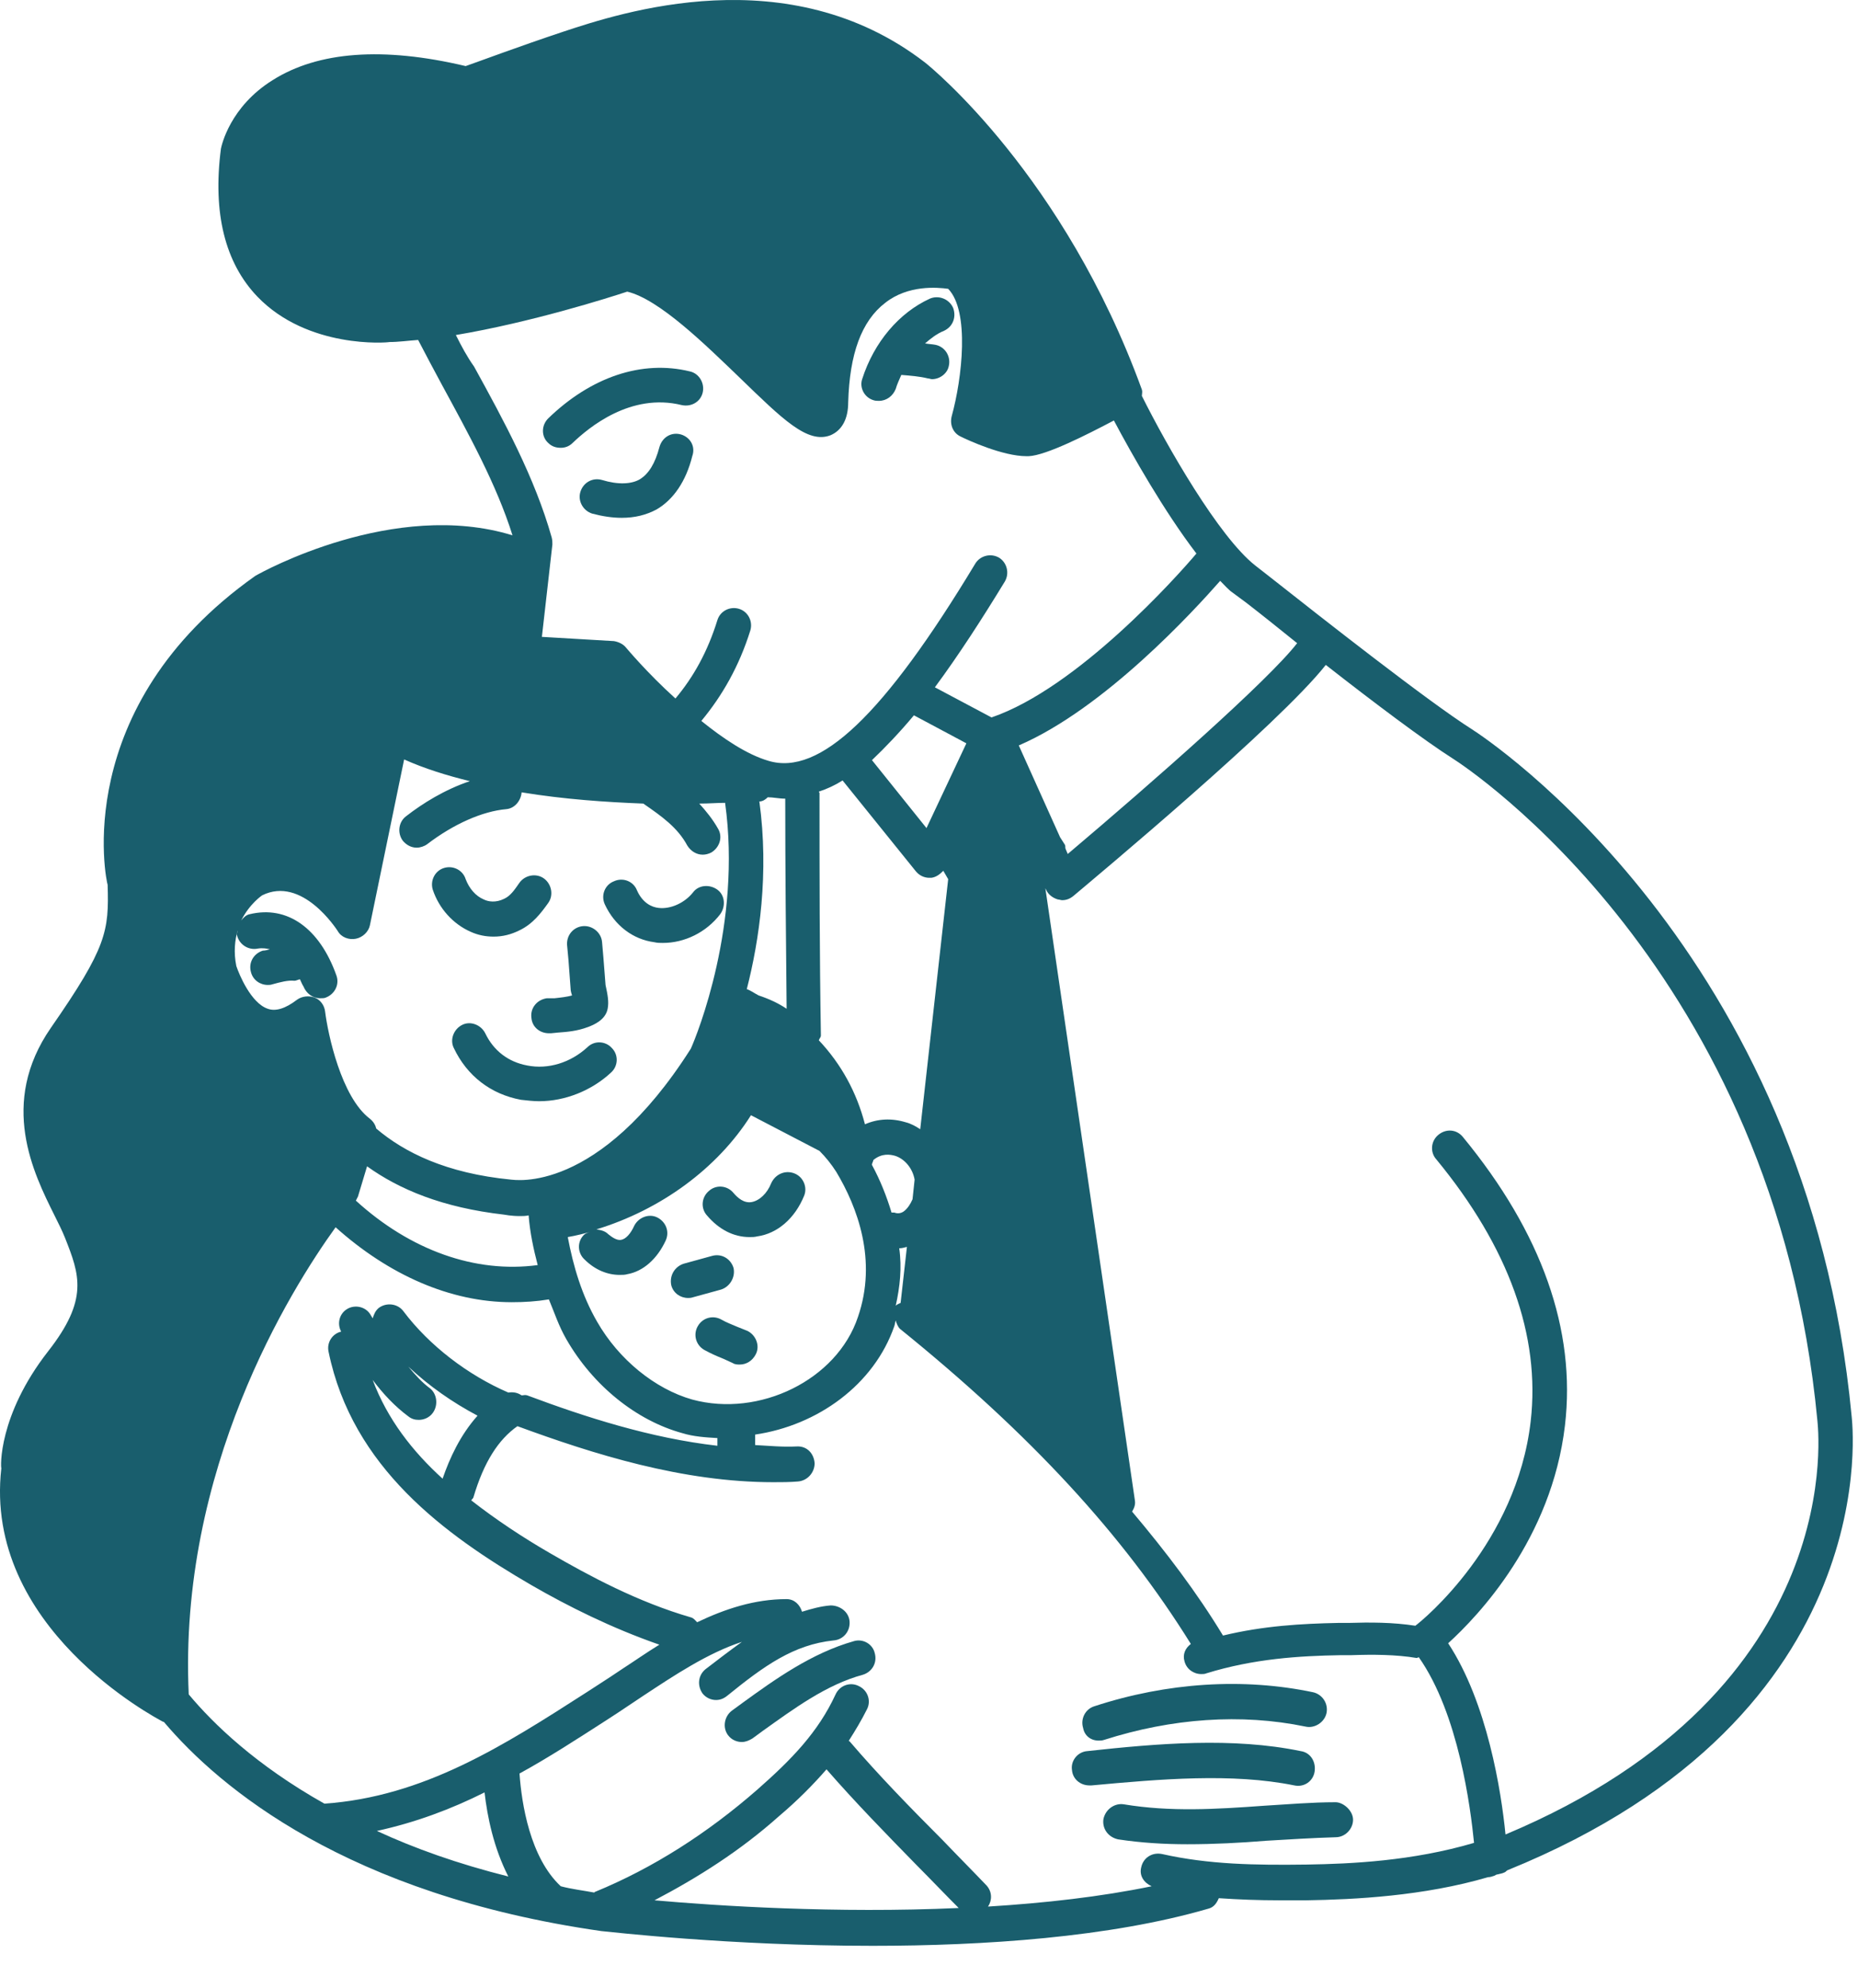 <svg width="43" height="46" viewBox="0 0 43 46" fill="none" xmlns="http://www.w3.org/2000/svg">
<path d="M42.853 32.768C41.834 21.961 34.373 17.068 34.066 16.873C33.046 16.225 30.634 14.329 29.34 13.309L29.049 13.082C28.207 12.418 27.009 10.327 26.427 9.161C26.427 9.112 26.443 9.064 26.427 9.015C24.63 4.073 21.555 1.562 21.41 1.448C18.238 -0.998 14.354 0.298 13.027 0.736C12.007 1.076 11.101 1.416 10.777 1.529C8.867 1.076 7.362 1.189 6.31 1.854C5.323 2.469 5.129 3.36 5.113 3.441C4.919 4.932 5.21 6.082 5.954 6.86C7.12 8.075 8.965 7.929 9.013 7.913C9.223 7.913 9.45 7.881 9.677 7.865C9.855 8.205 10.033 8.545 10.227 8.902C10.842 10.036 11.489 11.202 11.861 12.385C9.126 11.543 6.068 13.228 5.906 13.325C1.601 16.371 2.459 20.389 2.491 20.47C2.523 21.539 2.475 21.912 1.18 23.775C-0.034 25.525 0.776 27.145 1.261 28.118C1.358 28.312 1.439 28.474 1.504 28.636C1.844 29.495 2.054 30.062 1.115 31.261C-0.05 32.751 0.015 33.967 0.031 33.967C-0.39 37.645 3.592 39.735 3.77 39.832C3.786 39.832 3.786 39.832 3.802 39.848C5.08 41.355 8.026 43.834 13.917 44.676C14.111 44.693 16.878 45.017 20.196 45.017C22.769 45.017 25.682 44.822 27.964 44.158C28.094 44.126 28.158 44.028 28.207 43.915C28.676 43.947 29.129 43.964 29.615 43.964C29.825 43.964 30.02 43.964 30.23 43.964C31.347 43.947 32.949 43.866 34.438 43.429C34.486 43.429 34.535 43.413 34.583 43.396C34.616 43.38 34.632 43.364 34.664 43.364C34.713 43.348 34.761 43.348 34.826 43.315C34.858 43.299 34.858 43.283 34.891 43.267C43.76 39.67 42.853 32.816 42.853 32.768ZM28.838 13.941C29.194 14.216 29.599 14.54 30.02 14.88C29.356 15.739 26.686 18.088 24.711 19.757L24.663 19.644C24.646 19.611 24.663 19.579 24.647 19.547L24.533 19.368L23.578 17.246C25.569 16.387 27.64 14.119 28.239 13.438C28.336 13.535 28.433 13.649 28.531 13.714L28.838 13.941ZM16.021 32.379C15.163 32.136 14.321 31.455 13.82 30.58C13.464 29.965 13.269 29.3 13.14 28.62C13.334 28.587 13.512 28.539 13.706 28.49C13.642 28.506 13.561 28.523 13.512 28.571C13.35 28.733 13.367 28.992 13.528 29.138C13.771 29.381 14.062 29.495 14.338 29.495C14.402 29.495 14.467 29.495 14.516 29.479C14.888 29.414 15.211 29.122 15.406 28.701C15.503 28.49 15.406 28.263 15.211 28.166C15.017 28.069 14.774 28.166 14.677 28.361C14.597 28.539 14.483 28.669 14.37 28.685C14.273 28.701 14.159 28.62 14.079 28.555C13.998 28.474 13.901 28.458 13.803 28.442C15.292 27.988 16.603 27.032 17.38 25.801L18.966 26.627C19.112 26.773 19.241 26.935 19.355 27.113C19.84 27.923 20.309 29.154 19.856 30.467C19.371 31.925 17.574 32.8 16.021 32.379ZM21.151 16.549L22.365 17.197L21.442 19.158L20.18 17.586C20.487 17.294 20.827 16.938 21.151 16.549ZM19.5 18.056L21.199 20.162C21.28 20.259 21.394 20.308 21.507 20.308C21.523 20.308 21.539 20.308 21.555 20.308C21.669 20.292 21.75 20.227 21.831 20.146L21.944 20.34L21.297 26.125C21.199 26.06 21.086 25.995 20.957 25.963C20.633 25.865 20.309 25.882 20.018 26.011C19.824 25.266 19.468 24.618 18.95 24.067C18.966 24.018 18.998 24.002 18.998 23.954C18.966 22.09 18.966 20.211 18.966 18.348C18.966 18.331 18.95 18.331 18.95 18.315C19.144 18.25 19.322 18.169 19.5 18.056ZM8.706 26.108C8.689 26.027 8.641 25.947 8.56 25.882C7.896 25.379 7.589 23.921 7.524 23.403C7.508 23.257 7.411 23.127 7.281 23.079C7.152 23.03 6.99 23.046 6.877 23.127C6.602 23.338 6.375 23.403 6.197 23.338C5.809 23.208 5.534 22.544 5.469 22.349C5.404 22.026 5.436 21.75 5.501 21.523C5.501 21.572 5.469 21.604 5.485 21.637C5.534 21.847 5.744 21.993 5.971 21.945C6.084 21.928 6.165 21.945 6.246 21.961C6.197 21.977 6.132 21.993 6.084 21.993C5.873 22.058 5.744 22.268 5.809 22.495C5.857 22.674 6.019 22.787 6.197 22.787C6.229 22.787 6.262 22.787 6.31 22.771C6.488 22.722 6.666 22.674 6.812 22.69C6.861 22.69 6.909 22.657 6.942 22.657C6.974 22.722 6.99 22.771 7.022 22.819C7.087 22.981 7.233 23.095 7.411 23.095C7.459 23.095 7.508 23.095 7.54 23.079C7.751 22.998 7.864 22.771 7.783 22.56C7.395 21.475 6.65 20.94 5.776 21.151C5.695 21.167 5.631 21.232 5.582 21.296C5.776 20.907 6.068 20.713 6.068 20.713C6.99 20.259 7.783 21.491 7.816 21.539C7.896 21.685 8.074 21.75 8.236 21.718C8.398 21.685 8.528 21.556 8.56 21.41L9.353 17.57C9.822 17.78 10.34 17.942 10.874 18.072C10.292 18.267 9.774 18.591 9.401 18.882C9.223 19.012 9.191 19.271 9.321 19.449C9.402 19.547 9.515 19.611 9.644 19.611C9.725 19.611 9.822 19.579 9.887 19.53C10.502 19.061 11.165 18.769 11.716 18.72C11.91 18.704 12.056 18.526 12.072 18.331C13.059 18.493 14.03 18.558 14.888 18.591C15.309 18.882 15.681 19.142 15.907 19.563C15.988 19.692 16.118 19.773 16.263 19.773C16.328 19.773 16.393 19.757 16.458 19.725C16.652 19.611 16.733 19.368 16.619 19.174C16.49 18.947 16.344 18.769 16.183 18.591C16.409 18.591 16.603 18.574 16.781 18.574C17.17 21.377 16.134 23.937 15.988 24.261C13.836 27.648 11.894 27.291 11.829 27.291C10.324 27.145 9.353 26.659 8.706 26.108ZM18.173 18.477C18.173 20.097 18.189 21.718 18.205 23.338C18.011 23.208 17.801 23.111 17.558 23.03C17.461 22.981 17.38 22.917 17.283 22.884C17.574 21.75 17.801 20.195 17.574 18.542C17.655 18.542 17.72 18.493 17.768 18.445C17.898 18.445 18.027 18.477 18.173 18.477C18.157 18.477 18.157 18.477 18.173 18.477ZM8.285 27.68L8.495 26.983C9.24 27.518 10.243 27.939 11.667 28.101C11.683 28.101 11.813 28.134 12.039 28.134C12.088 28.134 12.169 28.134 12.234 28.118C12.266 28.523 12.347 28.895 12.444 29.268C11.004 29.462 9.499 28.928 8.236 27.777C8.252 27.745 8.269 27.712 8.285 27.68ZM20.212 26.838C20.406 26.676 20.601 26.708 20.714 26.74C20.924 26.805 21.119 27.016 21.167 27.291L21.119 27.745C21.07 27.858 21.005 27.956 20.924 28.02C20.86 28.069 20.779 28.085 20.698 28.053C20.681 28.053 20.649 28.053 20.633 28.053C20.52 27.68 20.374 27.308 20.18 26.951C20.18 26.902 20.212 26.87 20.212 26.838ZM20.811 28.879C20.876 28.879 20.924 28.863 20.989 28.847L20.843 30.143C20.811 30.159 20.762 30.175 20.73 30.208C20.827 29.77 20.876 29.333 20.811 28.879ZM10.55 7.751C12.282 7.46 14.079 6.892 14.516 6.747C15.26 6.925 16.328 7.978 17.121 8.74C18.108 9.695 18.691 10.279 19.225 10.068C19.484 9.955 19.63 9.695 19.63 9.307C19.662 8.189 19.937 7.427 20.487 7.006C21.021 6.585 21.701 6.649 21.944 6.682C22.446 7.2 22.267 8.756 22.025 9.631C21.976 9.825 22.057 10.02 22.235 10.101C22.397 10.182 23.206 10.554 23.756 10.554C23.773 10.554 23.789 10.554 23.805 10.554C24.21 10.538 25.164 10.052 25.779 9.728C26.2 10.522 26.945 11.834 27.689 12.806C27.252 13.325 24.938 15.917 22.947 16.598L21.636 15.901C22.187 15.156 22.721 14.329 23.255 13.454C23.368 13.26 23.303 13.017 23.125 12.904C22.931 12.79 22.688 12.855 22.575 13.033C20.455 16.549 18.966 17.959 17.785 17.602C17.283 17.456 16.733 17.084 16.231 16.679C16.716 16.095 17.105 15.415 17.364 14.589C17.429 14.378 17.315 14.151 17.105 14.086C16.895 14.021 16.668 14.135 16.603 14.346C16.377 15.075 16.053 15.658 15.632 16.16C14.969 15.561 14.499 14.994 14.483 14.977C14.418 14.896 14.305 14.848 14.208 14.832L12.541 14.734L12.784 12.596C12.784 12.547 12.784 12.498 12.768 12.434C12.379 11.056 11.667 9.744 10.971 8.48C10.809 8.253 10.68 8.01 10.55 7.751ZM4.368 39.2C4.126 33.999 6.715 29.851 7.767 28.393C8.997 29.495 10.421 30.127 11.845 30.127C12.136 30.127 12.412 30.11 12.703 30.062C12.832 30.37 12.93 30.677 13.108 30.985C13.723 32.055 14.726 32.865 15.794 33.157C16.053 33.237 16.328 33.254 16.603 33.27C16.603 33.335 16.603 33.4 16.603 33.448C15.05 33.27 13.544 32.784 12.201 32.282C12.153 32.265 12.12 32.282 12.072 32.282C11.975 32.217 11.878 32.201 11.764 32.217C10.826 31.812 9.936 31.131 9.337 30.337C9.207 30.159 8.948 30.127 8.77 30.256C8.689 30.321 8.657 30.402 8.625 30.499C8.608 30.467 8.592 30.451 8.576 30.418C8.463 30.224 8.204 30.175 8.026 30.289C7.848 30.402 7.799 30.629 7.896 30.807C7.686 30.856 7.557 31.066 7.605 31.277C8.155 33.95 10.292 35.506 12.298 36.672C13.14 37.158 14.143 37.661 15.26 38.05C14.969 38.228 14.694 38.422 14.418 38.6C14.224 38.73 14.03 38.86 13.852 38.973L13.577 39.151C11.635 40.399 9.806 41.566 7.508 41.728C5.922 40.836 4.935 39.88 4.368 39.2ZM8.625 31.925C8.867 32.249 9.143 32.541 9.45 32.768C9.531 32.833 9.612 32.849 9.693 32.849C9.806 32.849 9.936 32.8 10.017 32.687C10.146 32.508 10.114 32.249 9.952 32.12C9.774 31.99 9.612 31.812 9.45 31.617C9.936 32.071 10.47 32.444 11.052 32.752C10.648 33.205 10.405 33.74 10.243 34.21C9.547 33.578 8.965 32.833 8.625 31.925ZM11.214 41.468C11.279 42.035 11.425 42.748 11.764 43.413C10.599 43.121 9.596 42.764 8.722 42.359C9.612 42.165 10.437 41.857 11.214 41.468ZM15.147 43.964C16.166 43.429 17.137 42.813 18.027 42.019C18.448 41.663 18.804 41.306 19.128 40.934C19.791 41.695 20.52 42.441 21.216 43.153C21.539 43.477 21.863 43.818 22.187 44.142C19.355 44.271 16.603 44.093 15.147 43.964ZM30.246 43.137C29.049 43.153 27.98 43.137 26.896 42.894C26.669 42.846 26.459 42.975 26.411 43.202C26.362 43.396 26.475 43.558 26.653 43.639C25.472 43.883 24.177 44.028 22.866 44.109C22.963 43.964 22.963 43.769 22.834 43.623C22.494 43.267 22.154 42.926 21.814 42.57C21.086 41.841 20.342 41.08 19.662 40.286C19.662 40.286 19.646 40.286 19.646 40.269C19.791 40.042 19.937 39.8 20.067 39.54C20.164 39.346 20.083 39.103 19.872 39.006C19.678 38.908 19.435 38.989 19.338 39.2C18.934 40.075 18.319 40.707 17.526 41.404C16.377 42.408 15.114 43.218 13.771 43.769C13.755 43.769 13.755 43.785 13.755 43.785C13.496 43.737 13.221 43.704 12.978 43.639C12.266 42.975 12.072 41.728 12.023 41.031C12.703 40.658 13.35 40.237 14.03 39.8L14.305 39.621C14.499 39.492 14.694 39.362 14.888 39.232C15.6 38.763 16.377 38.244 17.17 37.985C16.878 38.195 16.603 38.406 16.328 38.617C16.15 38.763 16.134 39.006 16.263 39.184C16.344 39.281 16.458 39.33 16.571 39.33C16.668 39.33 16.749 39.297 16.83 39.232C17.688 38.536 18.367 38.05 19.29 37.952C19.516 37.936 19.678 37.742 19.662 37.515C19.646 37.288 19.435 37.142 19.225 37.142C18.998 37.158 18.772 37.223 18.561 37.288C18.513 37.126 18.384 36.996 18.205 36.996C17.461 36.996 16.781 37.223 16.134 37.531C16.085 37.483 16.053 37.434 15.988 37.418C14.758 37.061 13.642 36.462 12.719 35.927C12.104 35.571 11.489 35.166 10.907 34.712C10.923 34.679 10.939 34.679 10.955 34.647C11.198 33.821 11.538 33.302 11.975 32.995C13.739 33.643 15.794 34.291 17.898 34.291C18.092 34.291 18.27 34.291 18.464 34.275C18.691 34.258 18.853 34.064 18.853 33.853C18.837 33.626 18.675 33.448 18.432 33.464C18.108 33.481 17.801 33.448 17.477 33.432C17.477 33.351 17.477 33.27 17.477 33.189C18.918 32.978 20.228 32.039 20.698 30.678C20.714 30.629 20.714 30.596 20.73 30.548C20.746 30.613 20.779 30.694 20.827 30.742C23.854 33.189 25.99 35.506 27.56 38.033C27.43 38.131 27.365 38.276 27.414 38.438C27.462 38.617 27.624 38.73 27.802 38.73C27.835 38.73 27.883 38.73 27.916 38.714C29.016 38.374 30.068 38.309 31.023 38.293H31.266C31.767 38.276 32.301 38.276 32.787 38.358C32.803 38.358 32.819 38.341 32.836 38.341C33.758 39.654 34.033 41.825 34.114 42.635C32.69 43.056 31.266 43.121 30.246 43.137ZM34.842 42.441C34.745 41.452 34.422 39.394 33.515 38.017C34.211 37.385 35.91 35.603 36.218 32.978C36.477 30.775 35.684 28.523 33.855 26.303C33.709 26.125 33.467 26.108 33.289 26.254C33.111 26.4 33.094 26.659 33.24 26.821C34.923 28.863 35.651 30.904 35.425 32.881C35.101 35.7 32.933 37.483 32.755 37.612C32.237 37.531 31.703 37.531 31.201 37.547H30.958C30.133 37.564 29.243 37.612 28.304 37.839C27.705 36.851 26.993 35.911 26.2 34.971C26.249 34.89 26.281 34.809 26.265 34.712L24.193 20.551L24.21 20.584C24.258 20.697 24.371 20.778 24.485 20.81C24.517 20.81 24.549 20.826 24.582 20.826C24.679 20.826 24.76 20.794 24.841 20.729C25.359 20.292 29.599 16.76 30.683 15.383C31.8 16.257 32.965 17.132 33.629 17.554C33.936 17.748 41.073 22.431 42.06 32.865C42.06 32.93 42.886 39.07 34.842 42.441Z" fill="#195E6D"/>
<path d="M15.762 10.052C15.536 9.987 15.325 10.117 15.261 10.344C15.163 10.716 15.018 10.959 14.807 11.089C14.613 11.202 14.306 11.218 13.934 11.105C13.707 11.04 13.496 11.17 13.432 11.38C13.367 11.591 13.496 11.818 13.707 11.883C13.95 11.947 14.176 11.98 14.387 11.98C14.694 11.98 14.953 11.915 15.196 11.786C15.584 11.559 15.876 11.137 16.021 10.554C16.102 10.327 15.973 10.117 15.762 10.052Z" fill="#195E6D"/>
<path d="M13.253 10.247C13.626 9.89 14.597 9.08 15.778 9.372C16.005 9.42 16.215 9.291 16.263 9.08C16.312 8.869 16.183 8.643 15.972 8.594C14.855 8.319 13.674 8.724 12.687 9.68C12.525 9.842 12.525 10.101 12.687 10.247C12.768 10.328 12.865 10.36 12.978 10.36C13.075 10.36 13.172 10.328 13.253 10.247Z" fill="#195E6D"/>
<path d="M20.212 9.258C20.26 9.274 20.293 9.274 20.341 9.274C20.519 9.274 20.665 9.16 20.73 8.998C20.762 8.885 20.811 8.788 20.859 8.674C21.069 8.691 21.28 8.707 21.474 8.755C21.506 8.755 21.539 8.772 21.571 8.772C21.749 8.772 21.927 8.642 21.959 8.464C22.008 8.253 21.879 8.026 21.652 7.978C21.571 7.962 21.49 7.961 21.409 7.945C21.539 7.832 21.684 7.718 21.846 7.654C22.057 7.556 22.137 7.33 22.057 7.119C21.959 6.908 21.717 6.827 21.523 6.908C20.811 7.232 20.228 7.913 19.953 8.772C19.888 8.966 20.001 9.193 20.212 9.258Z" fill="#195E6D"/>
<path d="M12.476 25.477C13.075 25.477 13.69 25.234 14.143 24.812C14.305 24.666 14.321 24.407 14.159 24.245C14.014 24.083 13.755 24.067 13.593 24.229C13.205 24.585 12.687 24.747 12.201 24.65C11.764 24.569 11.424 24.31 11.23 23.905C11.133 23.711 10.89 23.613 10.696 23.711C10.502 23.808 10.405 24.051 10.502 24.245C10.809 24.893 11.36 25.315 12.056 25.444C12.201 25.46 12.347 25.477 12.476 25.477Z" fill="#195E6D"/>
<path d="M11.424 21.669C11.635 21.669 11.829 21.62 12.023 21.523C12.331 21.377 12.525 21.118 12.687 20.891C12.816 20.713 12.767 20.454 12.589 20.324C12.411 20.195 12.152 20.243 12.023 20.421C11.91 20.584 11.813 20.729 11.667 20.794C11.473 20.891 11.295 20.859 11.198 20.81C11.003 20.729 10.858 20.551 10.777 20.34C10.712 20.13 10.486 20.016 10.275 20.081C10.065 20.146 9.951 20.373 10.016 20.584C10.162 21.021 10.486 21.377 10.89 21.556C11.068 21.637 11.246 21.669 11.424 21.669Z" fill="#195E6D"/>
<path d="M15.147 21.799C15.211 21.815 15.276 21.815 15.341 21.815C15.843 21.815 16.344 21.572 16.668 21.15C16.797 20.972 16.781 20.713 16.603 20.583C16.425 20.454 16.166 20.47 16.037 20.648C15.843 20.891 15.519 21.037 15.244 21.005C15.082 20.988 14.872 20.891 14.742 20.599C14.661 20.389 14.418 20.292 14.208 20.389C13.998 20.47 13.901 20.713 13.998 20.924C14.224 21.41 14.645 21.734 15.147 21.799Z" fill="#195E6D"/>
<path d="M12.655 23.095C12.428 23.128 12.267 23.322 12.299 23.549C12.315 23.76 12.493 23.905 12.704 23.905C12.72 23.905 12.736 23.905 12.752 23.905L12.914 23.889C13.124 23.873 13.351 23.857 13.61 23.76C13.739 23.711 14.014 23.598 14.063 23.338C14.095 23.176 14.063 23.014 14.014 22.787C13.998 22.577 13.982 22.382 13.966 22.172L13.934 21.799C13.917 21.572 13.707 21.41 13.497 21.426C13.27 21.443 13.108 21.637 13.124 21.864L13.157 22.22C13.173 22.431 13.189 22.658 13.205 22.868C13.205 22.917 13.222 22.982 13.238 23.03C13.124 23.063 12.979 23.079 12.833 23.095H12.655Z" fill="#195E6D"/>
<path d="M19.759 37.969C18.788 38.244 17.946 38.844 17.186 39.395L16.943 39.573C16.765 39.702 16.716 39.962 16.846 40.14C16.927 40.253 17.056 40.302 17.169 40.302C17.25 40.302 17.331 40.27 17.412 40.221L17.655 40.043C18.383 39.524 19.128 38.973 19.969 38.746C20.179 38.682 20.309 38.471 20.244 38.244C20.196 38.034 19.969 37.904 19.759 37.969Z" fill="#195E6D"/>
<path d="M25.423 40.269C25.472 40.269 25.504 40.269 25.552 40.253C27.122 39.751 28.724 39.637 30.213 39.945C30.424 39.994 30.65 39.848 30.699 39.637C30.747 39.41 30.602 39.2 30.391 39.151C28.773 38.811 27.009 38.924 25.326 39.475C25.116 39.54 25.002 39.767 25.067 39.978C25.099 40.156 25.245 40.269 25.423 40.269Z" fill="#195E6D"/>
<path d="M29.955 41.306C30.182 41.355 30.392 41.209 30.425 40.982C30.457 40.755 30.328 40.544 30.101 40.512C28.531 40.188 26.799 40.334 25.165 40.512C24.938 40.528 24.776 40.739 24.809 40.949C24.825 41.16 25.003 41.306 25.213 41.306C25.23 41.306 25.246 41.306 25.262 41.306C26.848 41.16 28.515 41.014 29.955 41.306Z" fill="#195E6D"/>
<path d="M30.91 41.695C30.359 41.695 29.809 41.743 29.259 41.776C28.142 41.857 27.09 41.922 26.006 41.743C25.796 41.711 25.585 41.857 25.537 42.084C25.504 42.31 25.65 42.505 25.877 42.554C26.411 42.635 26.945 42.667 27.479 42.667C28.094 42.667 28.709 42.635 29.308 42.586C29.842 42.554 30.376 42.521 30.91 42.505C31.136 42.505 31.314 42.31 31.314 42.1C31.314 41.889 31.088 41.695 30.91 41.695Z" fill="#195E6D"/>
<path d="M18.383 27.146C18.173 27.065 17.946 27.162 17.849 27.372C17.752 27.616 17.574 27.777 17.396 27.81C17.218 27.842 17.072 27.713 16.975 27.599C16.829 27.421 16.57 27.405 16.409 27.551C16.231 27.697 16.214 27.956 16.36 28.118C16.635 28.442 16.975 28.62 17.347 28.62C17.412 28.62 17.46 28.62 17.525 28.604C17.995 28.539 18.399 28.183 18.61 27.664C18.691 27.47 18.593 27.227 18.383 27.146Z" fill="#195E6D"/>
<path d="M16.976 29.333C16.911 29.122 16.701 28.992 16.474 29.057L15.827 29.235C15.617 29.3 15.487 29.511 15.536 29.738C15.584 29.916 15.746 30.029 15.924 30.029C15.956 30.029 15.989 30.029 16.037 30.013L16.685 29.835C16.895 29.77 17.024 29.543 16.976 29.333Z" fill="#195E6D"/>
<path d="M17.057 30.694C16.944 30.645 16.814 30.597 16.701 30.532C16.506 30.419 16.264 30.483 16.151 30.678C16.037 30.872 16.102 31.115 16.296 31.229C16.442 31.31 16.587 31.374 16.749 31.439L16.96 31.536C17.008 31.569 17.073 31.569 17.122 31.569C17.267 31.569 17.413 31.488 17.494 31.326C17.591 31.131 17.494 30.888 17.299 30.791C17.219 30.759 17.138 30.726 17.057 30.694Z" fill="#195E6D"/>
</svg>
